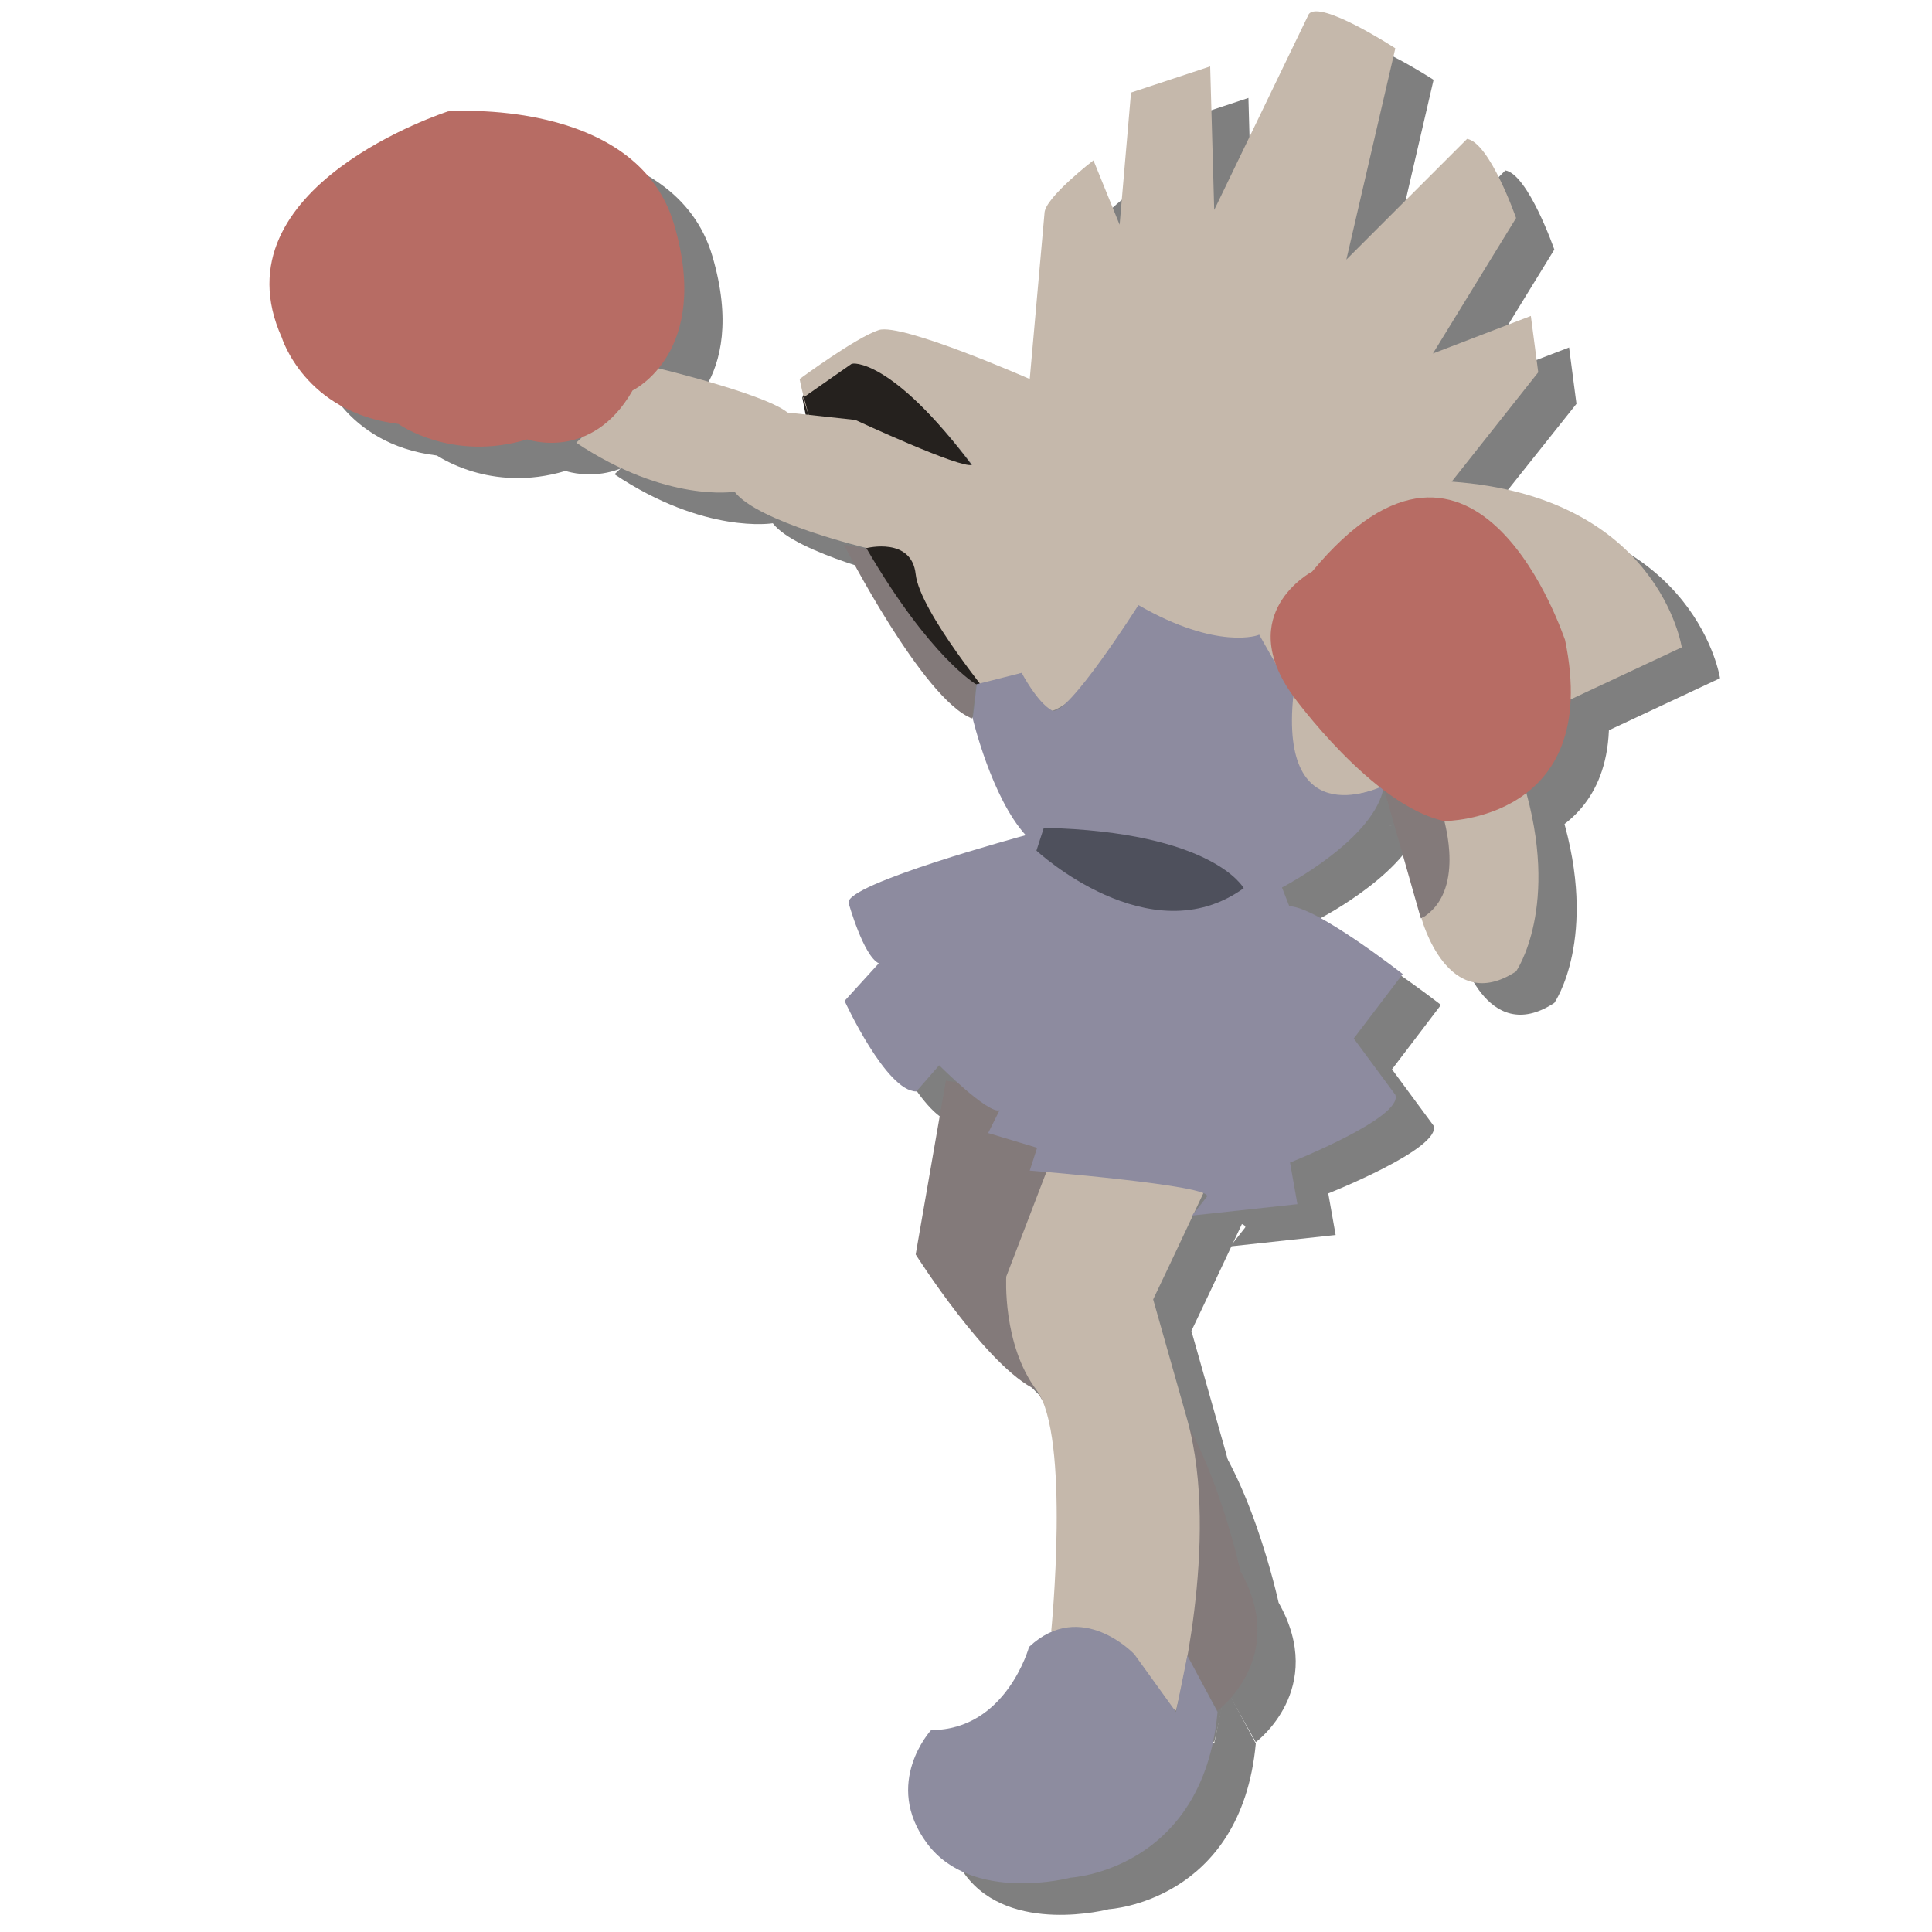 <?xml version="1.0" encoding="utf-8"?>
<!-- Generator: Adobe Illustrator 23.0.6, SVG Export Plug-In . SVG Version: 6.00 Build 0)  -->
<svg version="1.1" id="Layer_1" xmlns="http://www.w3.org/2000/svg" xmlns:xlink="http://www.w3.org/1999/xlink" x="0px" y="0px"
	 viewBox="0 0 288 288" style="enable-background:new 0 0 288 288;" xml:space="preserve">
<style type="text/css">
	.st0{opacity:0.5;}
	.st1{fill:#837A7A;}
	.st2{fill:#25211E;}
	.st3{fill:#C5B8AB;}
	.st4{fill:#8D8B9F;}
	.st5{fill:#4E505C;}
	.st6{fill:#8D8C9F;}
	.st7{fill:#B76C64;}
</style>
<g class="st0">
	<path d="M146.7,165.8l-4.5,25.9c0,0,10.7,16.9,18,20.2l27,47.8c0,0,10.7-7.9,3.4-20.8c0,0-4.5-20.8-12.9-28.7l-15.2-29.8V168
		L146.7,165.8z"/>
	<path d="M211.9,121.8l5.6,19.7c3.9-1.5,7.9-3,11.8-4.5c-2.8-3.4-5.6-6.7-8.4-10.1L211.9,121.8z"/>
	<path d="M150.6,74.1c0,0-11.8-16.3-18-15.2s-7.3,5.1-7.3,5.1l1.1,5.6l8.4,16.9c0,0,10.7,19.7,16.3,20.2
		C156.8,107.2,150.6,74.1,150.6,74.1z"/>
	<path d="M164.1,173.1c-2.8,7.3-5.6,14.6-8.4,21.9c0,0-0.6,10.1,4.5,16.9c5.1,6.8,2.2,36,2.2,36l18.6,11.8c0,0,6.7-25.3,1.7-43.3
		c-5.1-18-5.1-18-5.1-18c3.4-7.1,6.7-14.2,10.1-21.4C179.9,175.8,172,174.4,164.1,173.1z"/>
	<path d="M217.6,141.6c0,0,3.9,14.6,14.1,7.9c0,0,6.7-9.6,1.1-28.1l-11.8,5.6C220.9,127,224.3,137.7,217.6,141.6z"/>
	<path d="M103.4,59.5c0,0,16.3,3.9,19.7,6.7l10.1,1.1c0,0,15.7,7.3,17.4,6.7c1.7-0.6,1.7-0.6,1.7-0.6s8.4,19.7,5.6,31.5l-3.9,4.5
		c0,0-11.2-13.5-11.8-19.1s-7.3-3.9-7.3-3.9s-16.3-3.9-19.7-8.4c0,0-10.1,1.7-23.6-7.3L103.4,59.5z"/>
	<path d="M126.5,67.3l-1.1-3.4l7.3-5.1c0,0,5.6-1.1,18,15.2c0,0,5.6,38.8,11.8,36.6s12.9-15.7,12.9-15.7c0.6,0.9,3.1,4.3,7.9,5.6
		c5.1,1.4,9.2-0.6,10.1-1.1l5.1,9c0,0-5.1,20.2,13.5,13.5l44.4-20.8c0,0-3.4-22.5-34.3-24.7L235,60.2l-1.1-8.4l-14.6,5.6l12.4-20.2
		c0,0-3.9-11.2-7.3-11.8l-18,18l7.3-31.5c0,0-11.2-7.3-12.9-5.1L186.7,36l-0.6-21.4l-11.8,3.9l-1.7,19.7l-3.9-9.6
		c0,0-7.3,5.6-7.3,7.9l-2.2,24.7c0,0-19.1-8.4-22.5-7.3c-3.4,1.1-11.8,7.3-11.8,7.3C125.3,63.3,125.9,65.2,126.5,67.3z"/>
	<path d="M131.5,85.8c0,0,11.8,23.1,19.1,25.9l0.6-5.1c0,0-6.8-3.9-16.3-20.2L131.5,85.8z"/>
	<path d="M175.4,94.8c0,0-10.7,16.9-12.9,15.7s-4.5-5.6-4.5-5.6l-6.7,1.7l-0.6,5.1c0,0,2.8,11.8,7.9,17.4c0,0-27,7.3-26.4,10.1
		c0,0,2.2,7.9,4.5,9l-5.1,5.6c0,0,6.2,13.5,10.7,13.5l3.4-3.9c0,0,7.3,7.3,9,6.7l-1.7,3.4l7.3,2.2l-1.1,3.4c0,0,27.6,2.2,26.4,3.9
		l-2.2,2.8l15.7-1.7l-1.1-6.2c0,0,16.9-6.7,15.7-10.1l-6.2-8.4l7.3-9.6c0,0-12.9-10.1-16.9-10.1l-1.1-2.8c0,0,14.1-7.3,15.2-15.2
		c0,0-15.7,7.9-13.5-13.5l-5.1-9C193.4,99.3,187.2,101.7,175.4,94.8z"/>
	<path d="M161.3,128.1l-1.1,3.4c0,0,16.9,15.7,30.9,5.6C191.1,137.1,186.6,128.7,161.3,128.1z"/>
	<path d="M174.8,251.3c0,0-7.9-8.4-15.7-1.1c0,0-3.4,12.4-14.6,12.4c0,0-7.3,7.9-0.6,16.9s21.4,5.1,21.4,5.1s19.7-1.1,21.9-24.7
		l-4.5-8.4l-1.7,8.4L174.8,251.3z"/>
	<path d="M84.3,70.2c0,0,9.6,3.4,15.7-7.3c0,0,11.8-5.6,6.2-24.7c-5.6-19.1-33.7-16.9-33.7-16.9S37.6,32.5,47.7,55
		c0,0,3.4,11.2,17.4,12.9C65.1,67.8,73,73.6,84.3,70.2z"/>
	<path d="M201.3,89.8c0,0-11.8,6.2-2.8,18.6c0,0,11.8,16.3,22.5,18.6c0,0,23.6,0,18-27C238.9,100,226,60.1,201.3,89.8z"/>
</g>
<g>
	<path class="st1" d="M141,161.1l-4.5,25.9c0,0,10.7,16.9,18,20.2l27,47.8c0,0,10.7-7.9,3.4-20.8c0,0-4.5-20.8-12.9-28.7l-15.2-29.8
		v-12.4L141,161.1z"/>
	<path class="st1" d="M206.2,117.2l5.6,19.7c3.9-1.5,7.9-3,11.8-4.5c-2.8-3.4-5.6-6.7-8.4-10.1L206.2,117.2z"/>
	<path class="st2" d="M144.9,69.4c0,0-11.8-16.3-18-15.2s-7.3,5.1-7.3,5.1l1.1,5.6l8.4,16.9c0,0,10.7,19.7,16.3,20.2
		C151.1,102.6,144.9,69.4,144.9,69.4z"/>
	<path class="st3" d="M158.4,168.4c-2.8,7.3-5.6,14.6-8.4,21.9c0,0-0.6,10.1,4.5,16.9c5.1,6.8,2.2,36,2.2,36l18.6,11.8
		c0,0,6.7-25.3,1.7-43.3c-5.1-18-5.1-18-5.1-18c3.4-7.1,6.7-14.2,10.1-21.4C174.2,171.1,166.3,169.7,158.4,168.4z"/>
	<path class="st3" d="M211.9,136.9c0,0,3.9,14.6,14.1,7.9c0,0,6.7-9.6,1.1-28.1l-11.8,5.6C215.2,122.3,218.6,133,211.9,136.9z"/>
	<path class="st3" d="M97.7,54.8c0,0,16.3,3.9,19.7,6.7l10.1,1.1c0,0,15.7,7.3,17.4,6.7c1.7-0.6,1.7-0.6,1.7-0.6s8.4,19.7,5.6,31.5
		l-3.9,4.5c0,0-11.2-13.5-11.8-19.1s-7.3-3.9-7.3-3.9s-16.3-3.9-19.7-8.4c0,0-10.1,1.7-23.6-7.3L97.7,54.8z"/>
	<path class="st3" d="M120.8,62.7l-1.1-3.4l7.3-5.1c0,0,5.6-1.1,18,15.2c0,0,5.6,38.8,11.8,36.6s12.9-15.7,12.9-15.7
		c0.6,0.9,3.1,4.3,7.9,5.6c5.1,1.4,9.2-0.6,10.1-1.1l5.1,9c0,0-5.1,20.2,13.5,13.5l44.4-20.8c0,0-3.4-22.5-34.3-24.7l12.9-16.3
		l-1.1-8.4l-14.6,5.6L226,32.5c0,0-3.9-11.2-7.3-11.8l-18,18L208,7.2c0,0-11.2-7.3-12.9-5.1L181,31.3l-0.6-21.4l-11.8,3.9l-1.7,19.7
		l-3.9-9.6c0,0-7.3,5.6-7.3,7.9l-2.2,24.7c0,0-19.1-8.4-22.5-7.3c-3.4,1.1-11.8,7.3-11.8,7.3C119.6,58.6,120.2,60.6,120.8,62.7z"/>
	<path class="st1" d="M125.8,81.2c0,0,11.8,23.1,19.1,25.9l0.6-5.1c0,0-6.8-3.9-16.3-20.2L125.8,81.2z"/>
	<path class="st4" d="M169.7,90.2c0,0-10.7,16.9-12.9,15.7s-4.5-5.6-4.5-5.6l-6.7,1.7l-0.6,5.1c0,0,2.8,11.8,7.9,17.4
		c0,0-27,7.3-26.4,10.1c0,0,2.2,7.9,4.5,9l-5.1,5.6c0,0,6.2,13.5,10.7,13.5l3.4-3.9c0,0,7.3,7.3,9,6.7l-1.7,3.4l7.3,2.2l-1.1,3.4
		c0,0,27.6,2.2,26.4,3.9l-2.2,2.8l15.7-1.7l-1.1-6.2c0,0,16.9-6.7,15.7-10.1l-6.2-8.4l7.3-9.6c0,0-12.9-10.1-16.9-10.1l-1.1-2.8
		c0,0,14.1-7.3,15.2-15.2c0,0-15.7,7.9-13.5-13.5l-5.1-9C187.7,94.7,181.5,97,169.7,90.2z"/>
	<path class="st5" d="M155.6,123.4l-1.1,3.4c0,0,16.9,15.7,30.9,5.6C185.4,132.4,180.9,124,155.6,123.4z"/>
	<path class="st6" d="M169.1,246.6c0,0-7.9-8.4-15.7-1.1c0,0-3.4,12.4-14.6,12.4c0,0-7.3,7.9-0.6,16.9s21.4,5.1,21.4,5.1
		s19.7-1.1,21.9-24.7l-4.5-8.4l-1.7,8.4L169.1,246.6z"/>
	<path class="st7" d="M78.6,65.5c0,0,9.6,3.4,15.7-7.3c0,0,11.8-5.6,6.2-24.7c-5.6-19.1-33.7-16.9-33.7-16.9S31.9,27.8,42,50.3
		c0,0,3.4,11.2,17.4,12.9C59.4,63.2,67.3,68.9,78.6,65.5z"/>
	<path class="st7" d="M195.6,85.2c0,0-11.8,6.2-2.8,18.6c0,0,11.8,16.3,22.5,18.6c0,0,23.6,0,18-27
		C233.2,95.3,220.3,55.4,195.6,85.2z"/>
</g>
</svg>
